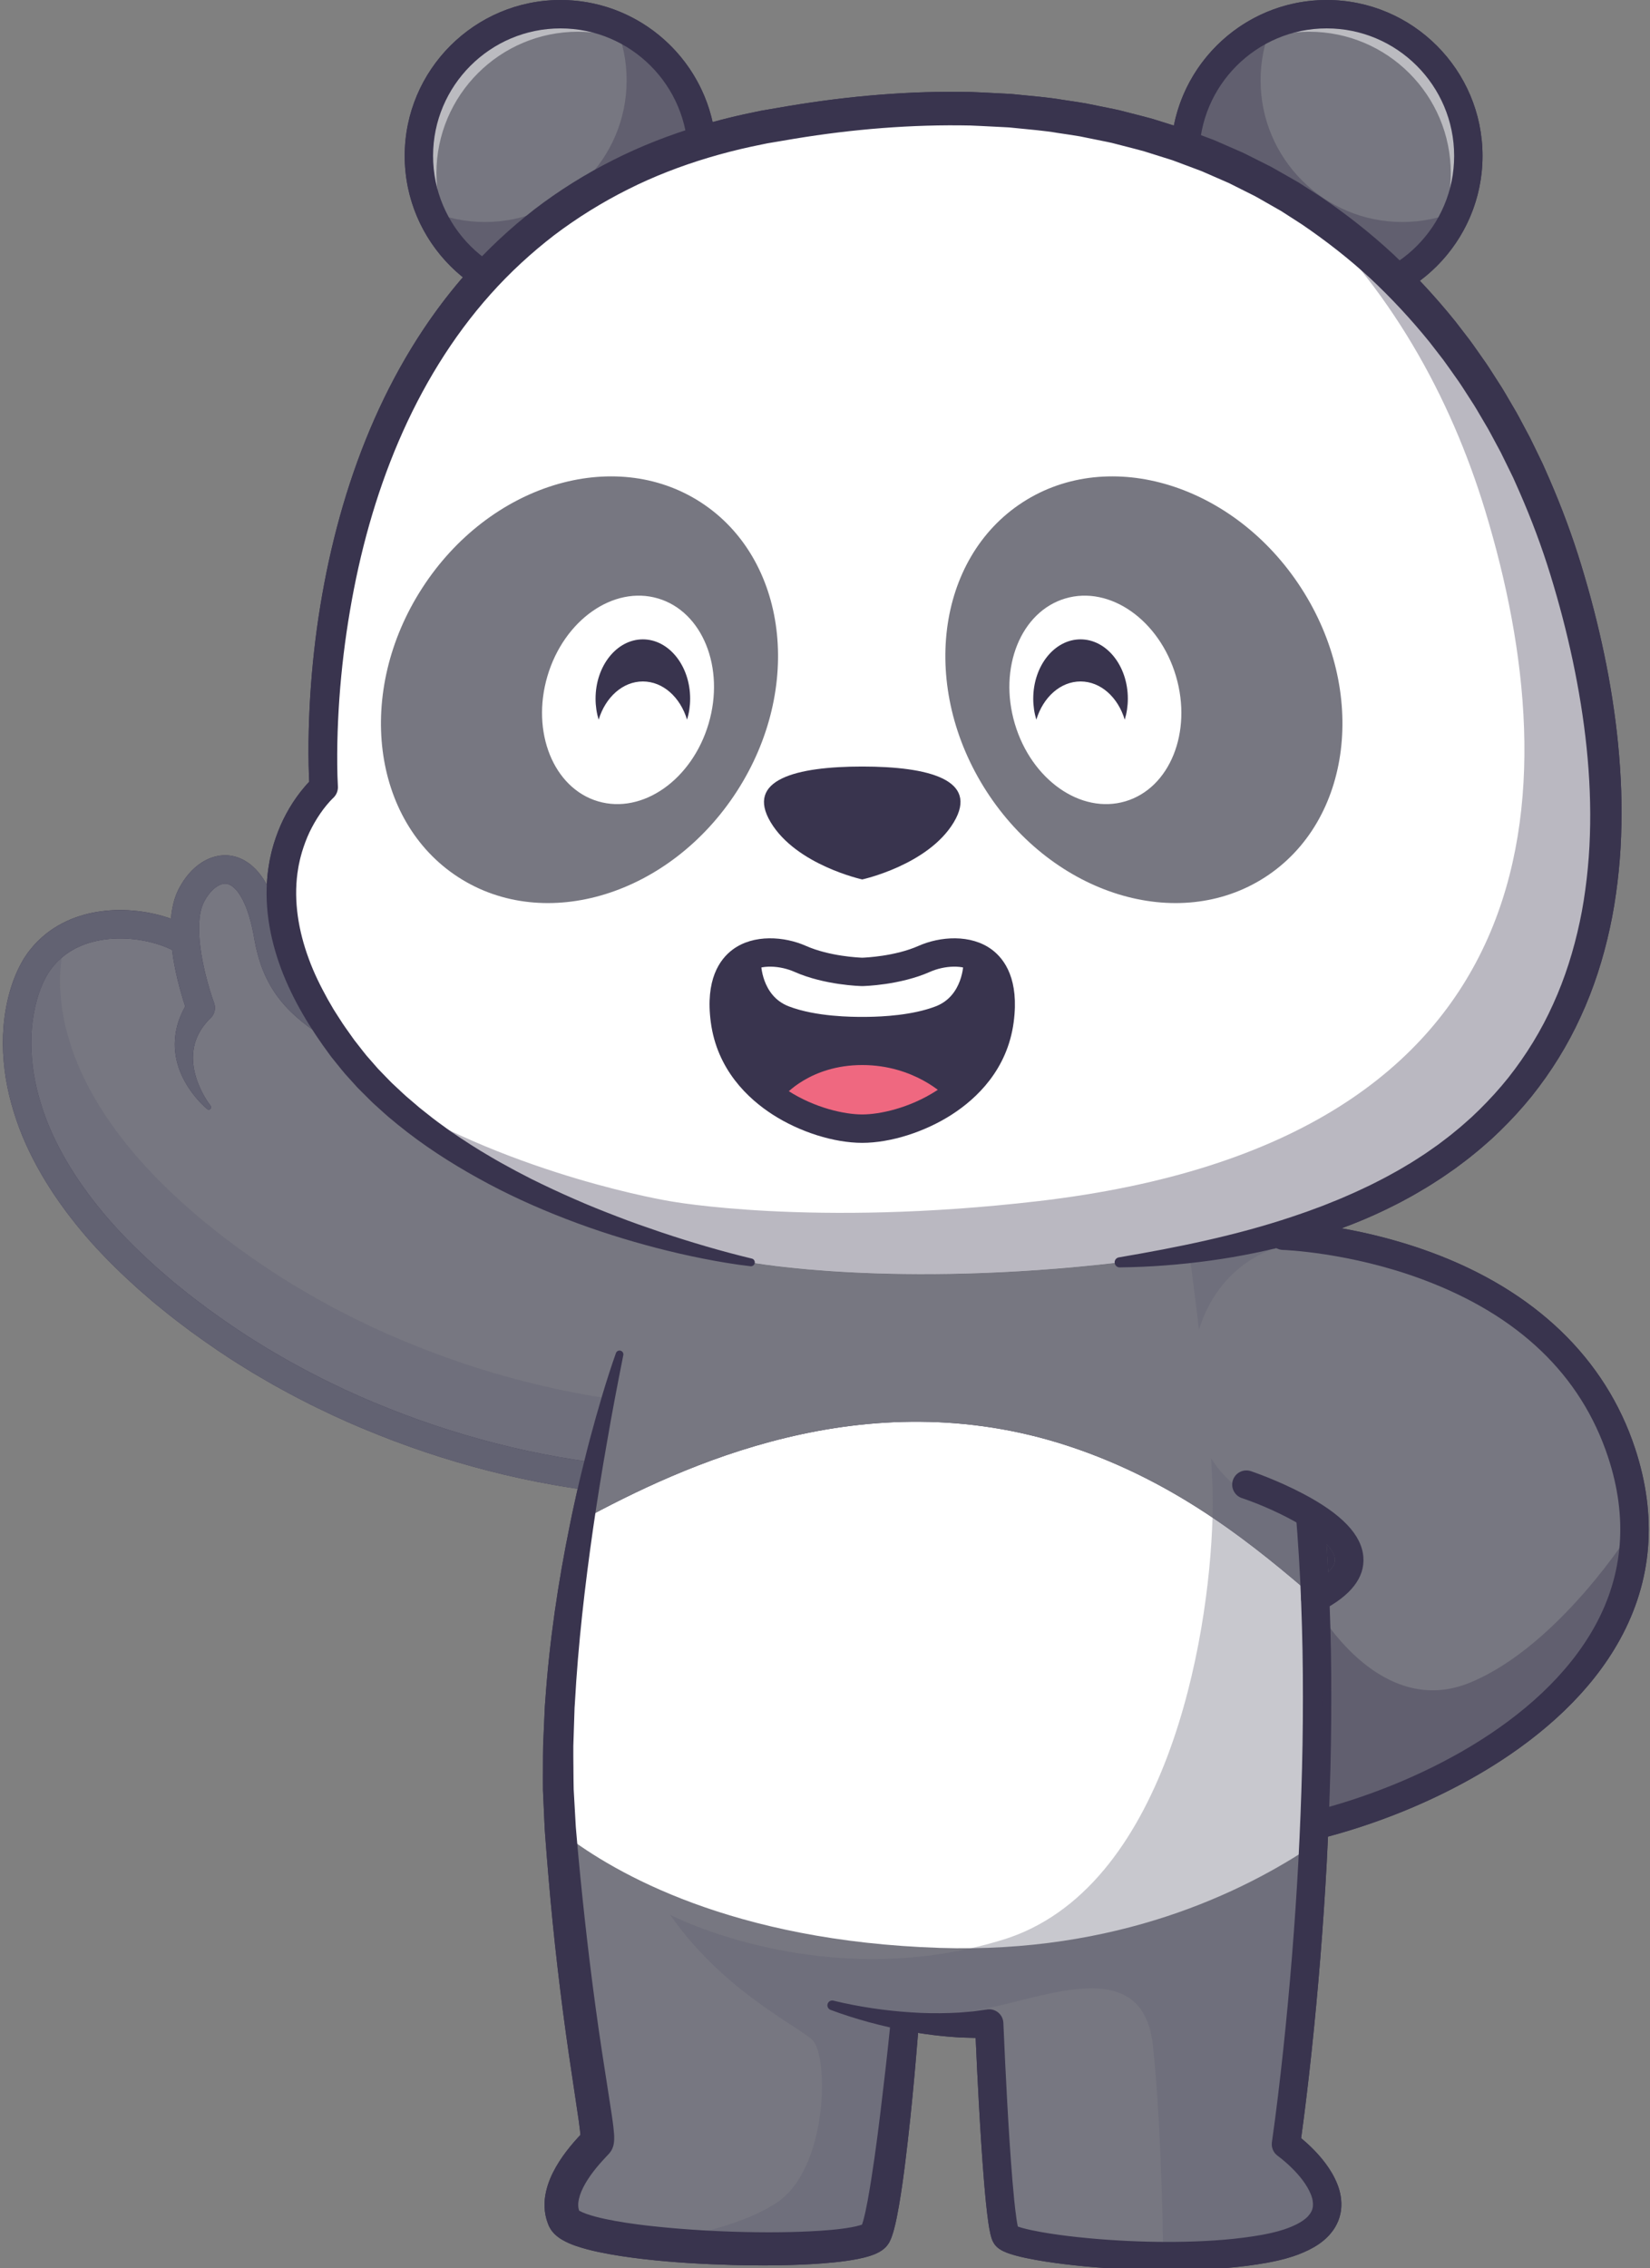 <svg width="262" height="360" viewBox="0 0 262 360" fill="none" xmlns="http://www.w3.org/2000/svg">
<rect x="0" y="0" width="262" height="360" fill="#808080" stroke="none"/>
<path d="M48.378 124.877C47.921 125.407 47.496 125.955 47.095 126.518C46.292 127.642 45.594 128.832 44.986 130.066C44.384 131.303 43.89 132.59 43.48 133.901L43.201 134.893C43.104 135.223 43.045 135.562 42.966 135.895C42.803 136.563 42.71 137.242 42.599 137.919C42.48 138.753 42.406 139.591 42.366 140.429C42.005 139.782 41.606 139.139 41.093 138.52C40.51 137.825 39.801 137.15 38.897 136.624C38 136.099 36.886 135.749 35.766 135.753C34.646 135.751 33.585 136.061 32.697 136.517C31.804 136.974 31.061 137.569 30.428 138.214C29.796 138.862 29.272 139.566 28.828 140.299C28.712 140.482 28.608 140.667 28.51 140.856C28.409 141.042 28.308 141.226 28.213 141.445C28.01 141.867 27.863 142.29 27.719 142.713C27.399 143.772 27.231 144.807 27.152 145.817C26.332 145.528 25.504 145.29 24.669 145.094C22.82 144.665 20.933 144.444 19.028 144.448C18.076 144.444 17.12 144.507 16.165 144.631C15.211 144.754 14.256 144.935 13.315 145.204C12.375 145.471 11.443 145.796 10.544 146.222C9.645 146.646 8.775 147.146 7.954 147.726C7.139 148.316 6.377 148.981 5.678 149.706C4.994 150.452 4.376 151.218 3.818 152.103C2.775 153.826 2.057 155.604 1.546 157.422C0.523 161.055 0.268 164.813 0.593 168.48C0.891 172.156 1.815 175.727 3.083 179.124C4.371 182.519 6.069 185.719 8.007 188.73C9.949 191.741 12.146 194.558 14.5 197.215C16.871 199.855 19.405 202.323 22.031 204.674L24.029 206.401C24.359 206.693 24.7 206.971 25.043 207.245L26.069 208.073C27.423 209.196 28.839 210.233 30.237 211.294C33.078 213.355 35.966 215.357 38.966 217.176L40.084 217.871L41.219 218.535C41.978 218.974 42.731 219.425 43.495 219.854C45.033 220.696 46.565 221.552 48.133 222.335C48.912 222.737 49.691 223.14 50.484 223.512C51.275 223.89 52.061 224.279 52.855 224.648L55.25 225.73C56.048 226.092 56.861 226.419 57.666 226.766C60.898 228.118 64.176 229.358 67.496 230.475C70.816 231.589 74.177 232.578 77.57 233.451C80.962 234.325 84.388 235.067 87.843 235.679C89.133 235.908 90.426 236.118 91.725 236.305C91.56 237.041 91.397 237.776 91.232 238.512C90.969 239.657 90.74 240.808 90.506 241.959C88.618 251.165 87.238 260.498 86.585 269.929L86.516 270.812L86.477 271.698L86.399 273.471L86.243 277.018C86.21 278.202 86.227 279.39 86.216 280.576C86.217 281.763 86.197 282.949 86.216 284.137L86.376 287.707L86.456 289.492L86.499 290.383L86.563 291.26C86.735 293.598 86.921 295.936 87.123 298.272C87.915 307.619 89.005 316.95 90.352 326.237L91.389 333.182L91.897 336.614C91.975 337.177 92.05 337.74 92.108 338.272C92.131 338.48 92.149 338.678 92.163 338.866L91.794 339.259C91.37 339.72 90.953 340.199 90.548 340.695C89.738 341.687 88.97 342.745 88.294 343.924C87.62 345.1 87.025 346.406 86.69 347.921C86.526 348.676 86.429 349.487 86.468 350.336C86.503 351.181 86.672 352.056 86.981 352.877L87.102 353.183C87.125 353.239 87.137 353.275 87.17 353.346C87.22 353.446 87.272 353.544 87.327 353.641C87.561 354.067 87.782 354.297 88.025 354.565C88.138 354.678 88.24 354.764 88.352 354.862C88.461 354.957 88.577 355.054 88.671 355.116C88.867 355.254 89.082 355.407 89.26 355.503C90.01 355.94 90.675 356.206 91.322 356.439C92.608 356.889 93.826 357.19 95.039 357.452C97.457 357.961 99.832 358.298 102.207 358.576C106.951 359.121 111.676 359.384 116.409 359.514C118.776 359.573 121.144 359.593 123.518 359.557C125.893 359.52 128.271 359.441 130.673 359.254C131.875 359.158 133.081 359.043 134.31 358.87C135.548 358.689 136.77 358.498 138.176 358.058C138.537 357.937 138.903 357.81 139.341 357.592L139.67 357.42C139.8 357.341 139.929 357.258 140.055 357.171C140.167 357.102 140.339 356.958 140.488 356.822C140.563 356.753 140.636 356.682 140.708 356.61C140.795 356.513 140.887 356.396 140.969 356.283C141.053 356.167 141.131 356.049 141.202 355.928C141.241 355.854 141.258 355.813 141.287 355.753L141.44 355.418C141.554 355.173 141.595 355.022 141.661 354.836C141.796 354.461 141.873 354.152 141.967 353.823C142.302 352.549 142.518 351.372 142.73 350.181C143.147 347.812 143.459 345.477 143.753 343.136C144.044 340.798 144.305 338.465 144.552 336.132C145.027 331.646 145.416 327.169 145.778 322.671C147.408 322.936 149.055 323.132 150.714 323.275L152.348 323.393C152.895 323.419 153.444 323.427 153.993 323.445L154.817 323.468L154.92 323.466C155.073 326.931 155.24 330.39 155.431 333.853C155.666 338.049 155.923 342.242 156.269 346.455C156.45 348.568 156.634 350.663 156.946 352.846C157.029 353.399 157.115 353.945 157.261 354.577C157.295 354.73 157.344 354.91 157.394 355.088L157.498 355.402C157.516 355.455 157.552 355.539 157.579 355.605L157.625 355.71C157.644 355.751 157.647 355.764 157.683 355.832C157.744 355.947 157.811 356.061 157.883 356.169C157.952 356.277 158.06 356.402 158.158 356.509C158.206 356.561 158.268 356.625 158.308 356.661L158.421 356.757C158.495 356.819 158.579 356.886 158.65 356.937C158.765 357.014 158.903 357.104 159.006 357.161C159.106 357.214 159.215 357.275 159.308 357.319C160.038 357.66 160.594 357.816 161.168 357.982C161.734 358.139 162.282 358.267 162.825 358.385C164.992 358.844 167.108 359.148 169.234 359.406C171.358 359.66 173.479 359.855 175.602 360.003C179.848 360.298 184.102 360.416 188.371 360.32C192.64 360.215 196.922 359.92 201.224 359.153C201.772 359.04 202.317 358.944 202.866 358.815C203.416 358.675 203.963 358.562 204.515 358.385C205.614 358.081 206.723 357.656 207.822 357.12C208.917 356.574 210.03 355.878 211.007 354.83C211.485 354.296 211.943 353.706 212.273 353.005C212.628 352.324 212.835 351.553 212.942 350.795C213.12 349.264 212.819 347.813 212.326 346.611C211.835 345.393 211.185 344.34 210.474 343.382C209.322 341.852 208.014 340.549 206.605 339.383C206.893 337.31 207.154 335.258 207.406 333.193C207.711 330.703 207.99 328.212 208.257 325.72C208.787 320.735 209.252 315.745 209.653 310.75C210.054 305.755 210.391 300.754 210.665 295.748C210.739 294.338 210.807 292.927 210.871 291.516C227.651 287.035 248.2 276.617 257.213 260.257C262.377 250.883 263.187 240.658 259.621 229.866C254.913 215.617 243.734 204.873 227.291 198.794C222.022 196.846 217.036 195.67 213.023 194.96C215.401 194.085 217.745 193.104 220.036 191.994C221.134 191.451 222.237 190.92 223.307 190.318C224.393 189.748 225.443 189.11 226.501 188.487C227.03 188.174 227.54 187.829 228.061 187.502C228.58 187.173 229.098 186.841 229.599 186.483L231.116 185.428L232.595 184.318C233.094 183.956 233.566 183.556 234.047 183.17C234.524 182.779 235.011 182.399 235.469 181.984L236.862 180.76L238.208 179.483C239.977 177.754 241.659 175.931 243.215 174C246.307 170.127 248.947 165.883 250.995 161.376C253.074 156.881 254.578 152.148 255.623 147.343C256.153 144.94 256.536 142.513 256.834 140.08C257.126 137.647 257.327 135.205 257.411 132.764C257.501 130.322 257.503 127.881 257.426 125.446C257.34 123.012 257.173 120.584 256.94 118.165C256.711 115.745 256.391 113.338 256.022 110.941C255.652 108.545 255.219 106.16 254.717 103.791C253.727 99.051 252.509 94.37 251.098 89.747C249.686 85.101 247.985 80.542 246.05 76.083L245.315 74.414L244.945 73.581L244.547 72.76C244.013 71.667 243.49 70.569 242.948 69.48L241.229 66.257C240.951 65.716 240.637 65.194 240.33 64.668L239.407 63.091C239.094 62.568 238.802 62.034 238.473 61.52L237.486 59.981C236.825 58.957 236.186 57.918 235.467 56.932C234.76 55.937 234.077 54.925 233.349 53.947L231.115 51.044C229.319 48.81 227.429 46.65 225.456 44.567C231.493 40.051 235.408 32.846 235.408 24.744C235.408 11.1 224.308 0 210.665 0C198.668 0 188.641 8.583 186.395 19.931L183.09 18.892C181.915 18.559 180.727 18.274 179.546 17.964L177.772 17.508C177.179 17.364 176.578 17.259 175.981 17.133L172.394 16.406C171.194 16.194 169.986 16.035 168.782 15.848C166.377 15.434 163.949 15.263 161.528 15.008L160.62 14.918C160.317 14.895 160.013 14.886 159.71 14.868L157.889 14.776C156.676 14.719 155.462 14.645 154.248 14.602C144.532 14.383 134.844 15.228 125.319 16.809L121.75 17.421L120.857 17.574L119.961 17.761L118.168 18.139C116.488 18.505 114.817 18.921 113.156 19.379C110.698 8.307 100.806 0 89.005 0C75.362 0 64.262 11.1 64.262 24.743C64.262 32.52 67.872 39.466 73.5 44.006C67.276 51.212 62.403 59.478 58.742 68.163C54.956 77.15 52.432 86.59 50.866 96.138C50.082 100.916 49.557 105.728 49.257 110.555C49.109 112.968 49.021 115.386 48.993 117.807C48.983 119.018 48.986 120.23 49.01 121.445C49.022 122.053 49.038 122.661 49.062 123.272C49.073 123.545 49.084 123.812 49.098 124.082C49.095 124.084 49.093 124.087 49.091 124.089C48.843 124.349 48.604 124.611 48.378 124.877ZM211.99 247.479C212.045 248.198 211.578 248.913 210.901 249.562C210.823 248.071 210.733 246.581 210.634 245.091C211.433 245.917 211.932 246.727 211.99 247.479ZM202.663 198.108L202.664 198.108C202.662 198.108 202.505 198.146 202.229 198.235C202.228 198.227 202.226 198.218 202.225 198.211C202.371 198.176 202.517 198.143 202.663 198.108Z" fill="#39344E"/>
<path d="M217.258 242.926L210.035 253.643L208.848 290.009C208.848 290.009 241.14 277.933 246.602 269.019C252.064 260.105 217.258 242.926 217.258 242.926Z" fill="#777781"/>
<path d="M115.253 190.035L113.099 189.618C112.379 189.484 111.684 189.292 110.975 189.13L109.917 188.877L109.387 188.751L108.866 188.606L106.782 188.022L105.74 187.73C105.395 187.629 105.055 187.514 104.712 187.407L102.659 186.753C101.975 186.535 101.288 186.322 100.618 186.074L96.572 184.636L92.578 183.087C91.239 182.587 89.94 182.007 88.621 181.465C87.314 180.912 85.978 180.37 84.695 179.808L76.921 176.477C71.73 174.26 66.516 172.09 61.319 169.731C58.722 168.543 56.128 167.304 53.568 165.883C52.291 165.163 51.024 164.395 49.782 163.545C48.546 162.682 47.337 161.726 46.213 160.629C45.09 159.534 44.06 158.286 43.217 156.914C42.371 155.545 41.719 154.065 41.242 152.572C41.131 152.198 41.015 151.823 40.912 151.449L40.641 150.324C40.561 149.949 40.495 149.575 40.421 149.201L40.231 148.186C39.982 146.889 39.663 145.621 39.237 144.446C39.032 143.851 38.778 143.303 38.517 142.776C38.24 142.27 37.948 141.786 37.624 141.399C37.302 141.014 36.962 140.714 36.644 140.531C36.323 140.348 36.043 140.264 35.748 140.264C35.453 140.268 35.119 140.347 34.752 140.534C34.388 140.719 34.006 141.008 33.653 141.371C33.298 141.733 32.971 142.167 32.685 142.64C32.61 142.756 32.542 142.878 32.477 143.003C32.41 143.127 32.34 143.252 32.299 143.359C32.192 143.572 32.111 143.819 32.024 144.062C31.713 145.081 31.59 146.298 31.604 147.554C31.617 148.815 31.755 150.119 31.966 151.427C32.18 152.736 32.469 154.05 32.81 155.355C32.982 156.008 33.168 156.658 33.365 157.304C33.464 157.626 33.566 157.948 33.671 158.266C33.774 158.578 33.89 158.915 33.989 159.185C34.264 159.936 34.119 160.738 33.673 161.334L33.616 161.408L33.615 161.409C32.719 162.262 31.964 163.225 31.436 164.312C31.175 164.857 30.981 165.433 30.838 166.033C30.701 166.635 30.643 167.263 30.641 167.906C30.635 169.192 30.927 170.529 31.412 171.822C31.9 173.109 32.588 174.387 33.429 175.502L33.446 175.524C33.571 175.69 33.538 175.927 33.371 176.053C33.227 176.162 33.029 176.152 32.897 176.038C31.735 175.038 30.755 173.893 29.906 172.595C29.069 171.299 28.383 169.842 28.03 168.232C27.855 167.43 27.748 166.595 27.752 165.746C27.76 164.899 27.851 164.04 28.044 163.2C28.328 161.981 28.808 160.815 29.41 159.732C29.404 159.715 29.398 159.698 29.392 159.681C29.276 159.329 29.165 158.977 29.056 158.625C28.841 157.921 28.639 157.213 28.451 156.5C28.078 155.075 27.76 153.628 27.517 152.151C27.444 151.695 27.381 151.235 27.324 150.774C26.205 150.216 24.939 149.785 23.65 149.488C22.141 149.137 20.58 148.955 19.037 148.959C15.955 148.96 12.916 149.722 10.574 151.399C9.994 151.822 9.453 152.294 8.954 152.808C8.474 153.334 8.008 153.915 7.646 154.49C6.904 155.718 6.299 157.158 5.883 158.659C5.034 161.668 4.798 164.903 5.085 168.098C5.343 171.302 6.159 174.472 7.298 177.528C8.456 180.584 10.006 183.51 11.797 186.293C13.593 189.077 15.646 191.714 17.864 194.219C20.103 196.71 22.514 199.059 25.023 201.308L26.938 202.962C27.253 203.242 27.581 203.509 27.911 203.772L28.898 204.568C30.198 205.647 31.565 206.647 32.912 207.67C35.652 209.657 38.436 211.589 41.333 213.345L42.411 214.016L43.508 214.656C44.241 215.081 44.967 215.516 45.706 215.931C47.193 216.743 48.671 217.571 50.188 218.328C50.941 218.716 51.694 219.107 52.461 219.467C53.225 219.832 53.985 220.208 54.754 220.565L57.071 221.612C57.843 221.962 58.63 222.279 59.409 222.614C62.538 223.923 65.713 225.124 68.929 226.206C72.146 227.286 75.404 228.245 78.689 229.09C81.975 229.936 85.293 230.654 88.628 231.245C90.295 231.54 91.967 231.805 93.639 232.023C94.475 232.134 95.311 232.232 96.146 232.321C96.517 232.357 96.89 232.396 97.26 232.427L121.835 190.707C120.336 190.678 118.871 190.565 117.44 190.368C116.712 190.255 115.972 190.171 115.253 190.035Z" fill="#777781"/>
<path opacity="0.35" d="M121.837 190.714L97.259 232.433C96.889 232.403 96.517 232.364 96.147 232.328C95.312 232.237 94.477 232.141 93.638 232.03C91.968 231.811 90.294 231.546 88.627 231.252C85.295 230.66 81.975 229.942 78.691 229.095C75.404 228.251 72.147 227.292 68.929 226.213C65.714 225.129 62.538 223.93 59.41 222.62C58.632 222.286 57.845 221.968 57.073 221.619L54.753 220.571C53.987 220.213 53.227 219.838 52.461 219.474C51.694 219.113 50.94 218.723 50.189 218.335C48.672 217.578 47.194 216.749 45.707 215.938C44.967 215.523 44.24 215.087 43.507 214.664L42.411 214.021L41.335 213.35C38.435 211.596 35.653 209.664 32.913 207.678C31.564 206.653 30.197 205.653 28.899 204.574L27.91 203.778C27.58 203.514 27.253 203.249 26.937 202.97L25.023 201.314C22.514 199.064 20.101 196.717 17.863 194.226C15.645 191.72 13.593 189.082 11.797 186.3C10.006 183.515 8.456 180.588 7.299 177.536C6.16 174.477 5.343 171.307 5.084 168.104C4.799 164.91 5.033 161.674 5.884 158.664C6.298 157.164 6.905 155.725 7.648 154.496C8.008 153.922 8.474 153.339 8.955 152.814C9.222 152.54 9.498 152.276 9.79 152.03C9.504 154.079 9.468 156.182 9.655 158.273C9.913 161.476 10.73 164.646 11.866 167.702C13.026 170.758 14.576 173.684 16.367 176.469C18.164 179.251 20.216 181.889 22.433 184.392C24.672 186.883 27.084 189.233 29.593 191.483L31.507 193.135C31.823 193.415 32.15 193.682 32.481 193.947L33.469 194.743C34.767 195.821 36.134 196.822 37.483 197.843C40.22 199.829 43.006 201.761 45.902 203.519L46.981 204.189L48.077 204.829C48.811 205.256 49.538 205.689 50.277 206.106C51.764 206.917 53.242 207.744 54.757 208.501C55.511 208.892 56.265 209.279 57.031 209.64C57.797 210.006 58.555 210.382 59.324 210.739L61.643 211.785C62.412 212.136 63.2 212.452 63.981 212.788C67.109 214.098 70.284 215.297 73.499 216.379C76.717 217.46 79.974 218.419 83.261 219.263C86.545 220.11 89.862 220.828 93.197 221.421C94.865 221.715 96.538 221.979 98.209 222.199C99.047 222.307 99.882 222.406 100.718 222.496C101.087 222.532 101.46 222.568 101.829 222.601L120.638 190.671C121.034 190.693 121.434 190.705 121.837 190.714Z" fill="#626272"/>
<path d="M125.029 185.902C125.051 185.888 125.074 185.876 125.097 185.865L125.132 185.849C125.137 185.847 125.128 185.85 125.126 185.85L125.085 185.863L125.045 185.88C125.03 185.886 124.994 185.892 124.97 185.899C124.855 185.924 124.771 185.962 124.633 185.984C124.365 186.029 124.112 186.09 123.804 186.11C123.23 186.189 122.586 186.188 121.96 186.205C120.675 186.181 119.356 186.085 118.026 185.901C117.36 185.797 116.695 185.724 116.027 185.598L114.023 185.21C113.355 185.086 112.688 184.9 112.02 184.749L111.019 184.51L110.519 184.391L110.02 184.252L108.026 183.693L107.029 183.414C106.697 183.317 106.368 183.205 106.037 183.102L104.055 182.47C103.394 182.26 102.732 182.055 102.078 181.813L98.143 180.414L94.239 178.9C92.932 178.413 91.652 177.841 90.36 177.309C89.067 176.762 87.786 176.244 86.483 175.673L78.685 172.332C73.49 170.114 68.276 167.942 63.189 165.632C60.651 164.473 58.147 163.273 55.768 161.952C54.586 161.285 53.438 160.587 52.349 159.843C51.272 159.09 50.261 158.286 49.365 157.41C48.468 156.534 47.691 155.587 47.054 154.553C46.417 153.52 45.918 152.399 45.536 151.204L45.269 150.296L45.044 149.362L44.657 147.341C44.373 145.867 44.008 144.387 43.472 142.906C43.214 142.166 42.882 141.426 42.513 140.691C42.115 139.959 41.676 139.228 41.096 138.527C40.514 137.832 39.805 137.157 38.9 136.631C38.004 136.106 36.889 135.756 35.769 135.76C34.649 135.758 33.588 136.068 32.701 136.524C31.807 136.981 31.064 137.576 30.432 138.221C29.799 138.869 29.276 139.573 28.831 140.306C28.715 140.489 28.611 140.674 28.513 140.863C28.412 141.049 28.311 141.233 28.217 141.452C28.013 141.874 27.866 142.296 27.723 142.72C27.402 143.779 27.234 144.814 27.156 145.824C26.336 145.535 25.508 145.297 24.672 145.101C22.823 144.672 20.936 144.451 19.032 144.454C18.08 144.451 17.123 144.514 16.168 144.638C15.214 144.761 14.259 144.942 13.318 145.211C12.379 145.478 11.446 145.803 10.547 146.229C9.649 146.653 8.778 147.153 7.957 147.733C7.142 148.323 6.38 148.988 5.681 149.713C4.997 150.459 4.379 151.225 3.821 152.11C2.778 153.833 2.06 155.611 1.549 157.429C0.526 161.062 0.271 164.82 0.596 168.487C0.894 172.163 1.818 175.734 3.086 179.131C4.373 182.526 6.072 185.726 8.009 188.737C9.952 191.748 12.149 194.565 14.502 197.222C16.874 199.861 19.408 202.33 22.033 204.681L24.032 206.408C24.361 206.7 24.702 206.978 25.046 207.252L26.072 208.08C27.425 209.203 28.841 210.24 30.24 211.301C33.081 213.362 35.968 215.364 38.969 217.183L40.086 217.878L41.222 218.542C41.981 218.981 42.733 219.432 43.498 219.861C45.036 220.703 46.567 221.558 48.136 222.342C48.915 222.744 49.693 223.147 50.487 223.519C51.277 223.897 52.063 224.286 52.858 224.655L55.253 225.737C56.051 226.099 56.863 226.426 57.668 226.773C60.9 228.125 64.179 229.364 67.498 230.482C70.819 231.596 74.18 232.585 77.572 233.458C80.964 234.332 84.39 235.073 87.845 235.686C89.573 235.992 91.307 236.267 93.053 236.494C93.926 236.61 94.802 236.713 95.682 236.807C96.124 236.849 96.563 236.896 97.01 236.932L97.681 236.987L98.384 237.033C99.181 237.084 99.98 236.695 100.413 235.96L100.433 235.926L128.063 189.018L125.029 185.902ZM97.261 232.429C96.891 232.397 96.518 232.358 96.147 232.323C95.312 232.234 94.477 232.135 93.64 232.025C91.968 231.807 90.296 231.542 88.629 231.246C85.294 230.655 81.976 229.938 78.691 229.091C75.405 228.246 72.147 227.287 68.93 226.208C65.714 225.125 62.538 223.925 59.41 222.615C58.631 222.28 57.844 221.964 57.072 221.613L54.755 220.566C53.986 220.209 53.226 219.833 52.462 219.468C51.694 219.108 50.942 218.718 50.189 218.329C48.672 217.572 47.194 216.745 45.707 215.932C44.969 215.517 44.242 215.082 43.509 214.658L42.412 214.017L41.334 213.346C38.436 211.59 35.653 209.658 32.913 207.672C31.566 206.648 30.199 205.649 28.899 204.569L27.912 203.773C27.581 203.51 27.254 203.243 26.939 202.963L25.024 201.309C22.515 199.06 20.104 196.711 17.865 194.22C15.647 191.715 13.594 189.079 11.798 186.295C10.007 183.511 8.457 180.585 7.299 177.529C6.16 174.473 5.344 171.303 5.086 168.099C4.799 164.904 5.035 161.669 5.884 158.66C6.3 157.159 6.905 155.719 7.647 154.491C8.009 153.916 8.475 153.335 8.955 152.81C9.454 152.295 9.995 151.824 10.575 151.4C12.916 149.723 15.956 148.961 19.038 148.96C20.581 148.956 22.142 149.139 23.651 149.489C24.94 149.787 26.206 150.217 27.325 150.775C27.382 151.237 27.445 151.696 27.518 152.152C27.761 153.63 28.079 155.076 28.453 156.502C28.64 157.214 28.842 157.922 29.057 158.626C29.166 158.979 29.277 159.33 29.393 159.682C29.399 159.699 29.405 159.716 29.411 159.733C28.809 160.816 28.329 161.982 28.045 163.201C27.852 164.042 27.761 164.9 27.753 165.747C27.749 166.596 27.856 167.431 28.031 168.234C28.384 169.843 29.07 171.3 29.907 172.596C30.756 173.894 31.736 175.039 32.898 176.039C33.03 176.153 33.228 176.164 33.372 176.054C33.539 175.929 33.572 175.692 33.447 175.525L33.43 175.503C32.589 174.389 31.9 173.11 31.413 171.823C30.928 170.53 30.636 169.194 30.642 167.907C30.644 167.265 30.702 166.636 30.839 166.035C30.982 165.434 31.176 164.858 31.436 164.313C31.965 163.226 32.72 162.263 33.616 161.41L33.617 161.41L33.674 161.335C34.12 160.739 34.265 159.937 33.99 159.186C33.891 158.916 33.775 158.579 33.672 158.267C33.567 157.949 33.465 157.627 33.366 157.305C33.169 156.66 32.983 156.009 32.811 155.357C32.47 154.051 32.181 152.737 31.967 151.428C31.756 150.121 31.618 148.816 31.605 147.556C31.591 146.299 31.714 145.082 32.025 144.064C32.112 143.82 32.193 143.573 32.3 143.36C32.341 143.253 32.411 143.128 32.478 143.004C32.543 142.879 32.611 142.757 32.686 142.642C32.972 142.168 33.299 141.735 33.654 141.372C34.007 141.009 34.389 140.72 34.753 140.535C35.12 140.349 35.455 140.269 35.749 140.266C36.044 140.266 36.324 140.35 36.645 140.532C36.962 140.715 37.303 141.016 37.625 141.4C37.949 141.788 38.241 142.271 38.519 142.777C38.779 143.305 39.032 143.853 39.238 144.447C39.664 145.622 39.983 146.89 40.232 148.187L40.422 149.202C40.495 149.576 40.562 149.95 40.642 150.325L40.913 151.45C41.016 151.825 41.132 152.199 41.243 152.573C41.72 154.066 42.372 155.546 43.218 156.916C44.061 158.287 45.091 159.536 46.214 160.63C47.337 161.727 48.547 162.683 49.783 163.546C51.025 164.396 52.292 165.164 53.569 165.885C56.129 167.305 58.723 168.544 61.32 169.732C66.517 172.091 71.73 174.261 76.922 176.478L84.695 179.809C85.979 180.371 87.315 180.913 88.622 181.466C89.941 182.008 91.24 182.588 92.579 183.089L96.573 184.637L100.619 186.076C101.289 186.323 101.976 186.536 102.66 186.754L104.713 187.408C105.056 187.516 105.396 187.631 105.741 187.731L106.783 188.023L108.867 188.607L109.388 188.752L109.918 188.879L110.976 189.131C111.685 189.292 112.381 189.485 113.1 189.619L115.254 190.036C115.973 190.172 116.713 190.257 117.442 190.368C118.873 190.565 120.338 190.678 121.836 190.707L97.261 232.429Z" fill="#626272"/>
<path d="M194.126 357.43C191.019 357.806 187.831 358.01 184.71 358.076C172.463 358.341 161.205 356.535 159.783 354.942C157.999 352.942 157.392 322.24 157.392 322.24L149.15 321.709L144.115 321.384C144.115 321.384 142.078 345.481 140.152 351.478C138.223 357.475 135.011 357.905 116.911 357.154C110.637 356.893 105.758 356.532 101.963 356.045C94.806 355.132 91.498 353.783 89.96 351.872C87.604 348.942 93.887 340.554 94.957 339.592C95.837 338.799 91.654 319.638 89.659 291.2C89.23 285.031 88.899 278.427 88.746 271.478C88.496 260.154 90.056 248.432 92.393 237.499C92.55 236.772 92.706 236.051 92.868 235.332C92.676 237.253 92.514 239.232 92.393 241.279C108.234 232.737 137.258 218.894 169.587 229.498C178.475 232.412 186.025 236.501 192.53 240.876C198.867 245.134 204.215 249.664 208.848 253.64C209.563 266.223 209.332 279.987 208.71 292.732C207.472 318.067 204.693 339.376 204.693 339.376C204.693 339.376 208.977 342.519 209.834 347.158C210.69 351.8 209.404 355.582 194.126 357.43Z" fill="white"/>
<path d="M208.848 253.646C204.214 249.671 198.866 245.14 192.53 240.883C186.025 236.508 178.474 232.419 169.586 229.504C137.257 218.901 108.233 232.743 92.393 241.285C92.513 239.239 92.675 237.259 92.867 235.339C98.561 210.037 108.137 189.477 108.44 188.822C108.446 188.81 108.449 188.807 108.449 188.807L200.979 191.809C200.979 191.809 201.285 193.127 201.814 195.943C203.094 202.811 205.678 218.583 208.262 245.783C208.505 248.337 208.697 250.963 208.848 253.646Z" fill="#777781"/>
<path d="M194.126 357.434C178.848 359.282 161.569 356.944 159.784 354.946C157.999 352.946 157.392 322.244 157.392 322.244L144.115 321.388C144.115 321.388 142.078 345.485 140.152 351.482C138.223 357.479 135.011 357.909 116.911 357.157C98.811 356.409 92.316 354.802 89.96 351.875C87.604 348.946 93.887 340.557 94.957 339.596C95.837 338.803 91.654 319.642 89.659 291.203C97.643 297.312 116.28 308.11 149.223 309.18C177.288 310.09 197.314 300.446 208.71 292.736C207.472 318.071 204.693 339.379 204.693 339.379C204.693 339.379 208.978 342.522 209.834 347.161C210.691 351.804 209.405 355.586 194.126 357.434Z" fill="#777781"/>
<path opacity="0.35" d="M194.125 357.435C191.019 357.811 187.831 358.015 184.709 358.081C184.586 349.716 184.207 335.3 183.06 324.655C181.347 308.751 163.199 318.448 153.068 319.382C151.1 319.562 149.865 320.43 149.15 321.714L144.114 321.389C144.114 321.389 142.077 345.486 140.151 351.483C138.222 357.48 135.01 357.91 116.911 357.159C110.637 356.897 105.758 356.537 101.963 356.05C106.593 355.467 117.151 353.736 123.374 349.59C131.513 344.164 131.654 326.173 128.941 323.745C126.228 321.317 114.663 315.822 106.416 303.933C106.416 303.933 130.798 316.606 159.213 307.896C185.082 299.966 191.987 260.498 192.531 240.881C192.585 238.949 192.576 237.21 192.519 235.713C191.878 219.008 187.915 192.222 187.915 192.222L201.815 195.942C203.095 202.81 205.678 218.581 208.263 245.782C208.506 248.336 208.698 250.962 208.849 253.645C209.564 266.228 209.332 279.992 208.71 292.738C207.472 318.072 204.693 339.381 204.693 339.381C204.693 339.381 208.978 342.524 209.834 347.163C210.69 351.804 209.404 355.587 194.125 357.435Z" fill="#626272"/>
<path d="M212.325 346.613C211.834 345.395 211.184 344.342 210.472 343.384C209.321 341.854 208.013 340.551 206.604 339.385C206.892 337.313 207.153 335.261 207.405 333.195C207.709 330.705 207.989 328.214 208.256 325.722C208.786 320.738 209.251 315.748 209.652 310.752C210.053 305.757 210.39 300.756 210.663 295.751C210.928 290.745 211.125 285.735 211.254 280.721C211.385 275.708 211.413 270.69 211.38 265.671C211.344 260.652 211.188 255.631 210.96 250.611C210.714 245.592 210.343 240.575 209.869 235.564C209.359 230.555 208.718 225.554 207.916 220.57C207.718 219.341 206.562 218.505 205.333 218.703C204.104 218.901 203.269 220.057 203.466 221.285L203.469 221.304C204.253 226.179 204.882 231.083 205.384 236.007C205.85 240.936 206.215 245.878 206.458 250.831C206.683 255.785 206.838 260.745 206.873 265.71C206.906 270.675 206.878 275.643 206.748 280.61C206.62 285.577 206.425 290.544 206.163 295.509C205.892 300.473 205.558 305.434 205.159 310.391C204.762 315.348 204.3 320.3 203.774 325.244C203.51 327.715 203.233 330.185 202.931 332.651C202.631 335.111 202.315 337.591 201.964 340.015L201.963 340.023C201.851 340.812 202.159 341.636 202.841 342.15C204.365 343.297 205.778 344.633 206.86 346.079C207.397 346.799 207.844 347.551 208.137 348.277C208.442 349.008 208.526 349.683 208.47 350.236C208.397 350.785 208.159 351.26 207.71 351.76C207.26 352.253 206.58 352.713 205.803 353.093C205.02 353.47 204.169 353.811 203.248 354.062C202.803 354.209 202.322 354.305 201.857 354.425C201.387 354.537 200.9 354.621 200.422 354.721C196.472 355.427 192.369 355.718 188.266 355.817C184.158 355.909 180.028 355.796 175.916 355.51C173.86 355.366 171.808 355.177 169.772 354.933C167.74 354.688 165.706 354.392 163.773 353.981C163.293 353.878 162.82 353.766 162.377 353.643C162.111 353.57 161.838 353.485 161.617 353.405C161.538 353.043 161.467 352.616 161.404 352.19C161.122 350.225 160.936 348.145 160.76 346.084C160.42 341.946 160.164 337.776 159.931 333.606C159.701 329.436 159.498 325.254 159.324 321.086C159.323 321.064 159.321 321.032 159.319 321.009C159.225 319.767 158.141 318.837 156.899 318.932L156.838 318.936L155.349 319.144L154.602 319.247L153.847 319.314C153.344 319.357 152.84 319.41 152.334 319.446L150.808 319.515C148.77 319.579 146.712 319.56 144.652 319.413C142.592 319.278 140.527 319.059 138.471 318.751C136.421 318.44 134.352 318.051 132.36 317.557L132.334 317.551C131.961 317.458 131.57 317.657 131.431 318.025C131.281 318.422 131.482 318.865 131.878 319.014C133.906 319.779 135.93 320.41 137.999 320.979C139.1 321.279 140.209 321.553 141.326 321.804C140.857 326.396 140.321 331.004 139.766 335.589C139.197 340.192 138.584 344.817 137.775 349.287C137.567 350.392 137.342 351.51 137.07 352.49C137.007 352.7 136.945 352.928 136.883 353.098C136.803 353.127 136.71 353.159 136.616 353.188C135.79 353.441 134.697 353.624 133.625 353.762C132.541 353.902 131.42 353.997 130.294 354.073C125.777 354.37 121.155 354.371 116.559 354.233C111.959 354.088 107.355 353.777 102.822 353.262C100.56 352.999 98.308 352.674 96.157 352.22C95.088 351.991 94.037 351.722 93.12 351.4C92.668 351.241 92.25 351.054 91.993 350.903C91.977 350.895 91.966 350.888 91.954 350.882C91.788 350.373 91.758 349.782 91.921 349.057C92.088 348.29 92.448 347.434 92.938 346.589C93.422 345.742 94.025 344.901 94.692 344.086C95.025 343.678 95.376 343.277 95.74 342.877L96.304 342.27L96.629 341.924L96.734 341.808C96.792 341.746 96.982 341.502 97.073 341.339C97.202 341.117 97.221 341.05 97.272 340.932C97.313 340.829 97.361 340.69 97.382 340.612L97.433 340.402C97.468 340.242 97.477 340.16 97.49 340.062C97.534 339.686 97.53 339.461 97.528 339.247C97.526 339.14 97.523 339.038 97.518 338.946L97.502 338.671C97.477 338.317 97.444 337.993 97.407 337.68C97.335 337.052 97.252 336.458 97.166 335.866C96.994 334.685 96.811 333.528 96.63 332.373L95.558 325.471C94.17 316.283 93.061 307.062 92.144 297.811C91.917 295.499 91.705 293.184 91.507 290.868L91.434 290L91.383 289.143L91.287 287.431L91.093 284.006C91.061 282.861 91.068 281.711 91.053 280.564C91.05 279.416 91.02 278.269 91.038 277.12L91.15 273.668L91.206 271.942L91.234 271.079L91.291 270.216C91.799 261.004 92.861 251.794 94.178 242.604C94.844 238.009 95.585 233.419 96.397 228.838C97.178 224.251 98.064 219.67 98.971 215.105L98.973 215.093C99.031 214.801 98.867 214.502 98.578 214.4C98.26 214.288 97.912 214.454 97.8 214.772C96.234 219.211 94.936 223.713 93.716 228.246C93.408 229.379 93.126 230.517 92.845 231.657C92.567 232.797 92.272 233.933 92.006 235.076C91.737 236.219 91.49 237.367 91.234 238.512C90.971 239.657 90.741 240.809 90.507 241.96C88.62 251.165 87.24 260.498 86.587 269.929L86.517 270.812L86.478 271.699L86.4 273.472L86.244 277.018C86.211 278.202 86.228 279.39 86.217 280.576C86.218 281.763 86.198 282.949 86.217 284.137L86.377 287.707L86.457 289.492L86.5 290.384L86.564 291.261C86.736 293.599 86.922 295.936 87.124 298.273C87.916 307.619 89.006 316.951 90.353 326.238L91.39 333.182L91.898 336.615C91.976 337.178 92.051 337.74 92.109 338.272C92.132 338.481 92.15 338.679 92.164 338.866L91.795 339.26C91.371 339.721 90.954 340.2 90.549 340.695C89.739 341.687 88.971 342.745 88.295 343.925C87.621 345.101 87.026 346.406 86.691 347.921C86.527 348.677 86.43 349.487 86.469 350.336C86.504 351.181 86.673 352.056 86.983 352.878L87.103 353.184C87.126 353.239 87.138 353.275 87.171 353.347C87.221 353.446 87.273 353.545 87.328 353.642C87.563 354.068 87.783 354.298 88.026 354.566C88.139 354.678 88.242 354.765 88.353 354.862C88.463 354.957 88.578 355.054 88.672 355.116C88.868 355.255 89.083 355.408 89.261 355.503C90.012 355.941 90.676 356.207 91.323 356.44C92.609 356.89 93.828 357.19 95.04 357.452C97.458 357.962 99.833 358.298 102.208 358.576C106.952 359.121 111.677 359.385 116.41 359.515C118.777 359.574 121.145 359.593 123.519 359.558C125.894 359.521 128.272 359.441 130.674 359.254C131.876 359.158 133.082 359.043 134.311 358.87C135.549 358.689 136.771 358.498 138.177 358.059C138.538 357.938 138.904 357.81 139.342 357.592L139.671 357.421C139.801 357.341 139.93 357.258 140.056 357.172C140.169 357.102 140.341 356.959 140.489 356.822C140.564 356.753 140.637 356.683 140.709 356.611C140.796 356.513 140.888 356.396 140.97 356.283C141.054 356.168 141.132 356.049 141.203 355.928C141.242 355.855 141.26 355.813 141.289 355.753L141.441 355.419C141.555 355.174 141.596 355.022 141.662 354.836C141.798 354.462 141.874 354.153 141.968 353.824C142.303 352.549 142.519 351.372 142.731 350.182C143.148 347.812 143.46 345.477 143.754 343.136C144.045 340.799 144.306 338.465 144.553 336.132C145.028 331.646 145.417 327.17 145.779 322.672C147.409 322.936 149.056 323.133 150.716 323.276L152.349 323.393C152.896 323.42 153.445 323.428 153.994 323.445L154.818 323.468L154.921 323.466C155.074 326.931 155.241 330.39 155.433 333.854C155.667 338.049 155.924 342.243 156.27 346.456C156.451 348.569 156.635 350.664 156.947 352.846C157.03 353.399 157.116 353.946 157.262 354.578C157.296 354.731 157.345 354.911 157.396 355.089L157.499 355.402C157.517 355.456 157.553 355.539 157.581 355.605L157.626 355.71C157.646 355.752 157.648 355.764 157.684 355.833C157.745 355.948 157.812 356.061 157.884 356.17C157.953 356.277 158.061 356.403 158.159 356.51C158.207 356.561 158.269 356.625 158.309 356.661L158.422 356.758C158.496 356.82 158.58 356.886 158.651 356.937C158.767 357.014 158.904 357.104 159.007 357.161C159.107 357.215 159.216 357.275 159.309 357.319C160.04 357.661 160.595 357.817 161.17 357.983C161.735 358.14 162.283 358.268 162.826 358.385C164.993 358.844 167.11 359.148 169.236 359.406C171.359 359.66 173.48 359.856 175.603 360.004C179.849 360.298 184.103 360.416 188.372 360.321C192.641 360.215 196.923 359.92 201.225 359.153C201.773 359.041 202.319 358.945 202.867 358.816C203.417 358.676 203.964 358.562 204.516 358.386C205.615 358.081 206.724 357.656 207.824 357.12C208.918 356.574 210.031 355.878 211.008 354.83C211.486 354.296 211.944 353.707 212.274 353.006C212.629 352.325 212.837 351.553 212.943 350.795C213.118 349.266 212.818 347.815 212.325 346.613ZM161.728 353.849C161.73 353.857 161.732 353.863 161.731 353.857C161.73 353.855 161.729 353.852 161.728 353.849Z" fill="#39344E"/>
<path d="M89.003 47.229C101.424 47.229 111.493 37.16 111.493 24.739C111.493 12.319 101.424 2.25 89.003 2.25C76.583 2.25 66.514 12.319 66.514 24.739C66.514 37.16 76.583 47.229 89.003 47.229Z" fill="#777781"/>
<path opacity="0.5" d="M106.238 10.29C102.328 7.012 97.287 5.035 91.788 5.035C79.367 5.035 69.296 15.103 69.296 27.524C69.296 33.029 71.276 38.073 74.563 41.982C69.642 37.857 66.514 31.665 66.514 24.742C66.514 12.321 76.582 2.25 89.003 2.25C95.923 2.249 102.112 5.374 106.238 10.29Z" fill="white"/>
<path opacity="0.35" d="M111.495 24.742C111.495 37.163 101.427 47.232 89.006 47.232C79.683 47.232 71.684 41.559 68.277 33.477C70.963 34.613 73.914 35.237 77.012 35.237C89.433 35.237 99.501 25.166 99.501 12.748C99.501 9.65 98.873 6.697 97.74 4.011C105.823 7.421 111.495 15.419 111.495 24.742Z" fill="#39344E"/>
<path d="M89.003 49.487C75.359 49.487 64.26 38.387 64.26 24.744C64.26 11.1 75.359 0 89.003 0C102.646 0 113.746 11.1 113.746 24.744C113.746 38.388 102.646 49.487 89.003 49.487ZM89.003 4.508C77.844 4.508 68.766 13.586 68.766 24.744C68.766 35.902 77.844 44.98 89.003 44.98C100.161 44.98 109.239 35.902 109.239 24.744C109.239 13.586 100.161 4.508 89.003 4.508Z" fill="#39344E"/>
<path d="M210.664 47.229C223.084 47.229 233.153 37.16 233.153 24.739C233.153 12.319 223.084 2.25 210.664 2.25C198.243 2.25 188.174 12.319 188.174 24.739C188.174 37.16 198.243 47.229 210.664 47.229Z" fill="#777781"/>
<path opacity="0.5" d="M193.43 10.29C197.339 7.012 202.38 5.035 207.879 5.035C220.3 5.035 230.371 15.103 230.371 27.524C230.371 33.029 228.391 38.073 225.104 41.982C230.026 37.857 233.154 31.665 233.154 24.742C233.154 12.321 223.085 2.25 210.664 2.25C203.744 2.249 197.555 5.374 193.43 10.29Z" fill="white"/>
<path opacity="0.35" d="M188.173 24.742C188.173 37.163 198.241 47.232 210.662 47.232C219.985 47.232 227.984 41.559 231.391 33.477C228.705 34.613 225.754 35.237 222.657 35.237C210.236 35.237 200.167 25.166 200.167 12.748C200.167 9.65 200.795 6.697 201.928 4.011C193.846 7.421 188.173 15.419 188.173 24.742Z" fill="#39344E"/>
<path d="M185.92 24.744C185.92 11.1 197.02 0 210.663 0C224.307 0 235.406 11.1 235.406 24.744C235.406 38.387 224.307 49.487 210.663 49.487C197.02 49.487 185.92 38.387 185.92 24.744ZM190.427 24.744C190.427 35.902 199.505 44.98 210.663 44.98C221.822 44.98 230.9 35.902 230.9 24.744C230.9 13.585 221.822 4.507 210.663 4.507C199.505 4.507 190.427 13.585 190.427 24.744Z" fill="#39344E"/>
<path d="M177.727 200.373C260.057 190.792 262.195 135.105 248.744 90.816C235.572 47.442 197.767 5.604 121.309 20.169C44.85 34.734 51.405 124.979 51.405 124.979C51.405 124.979 34.413 139.686 54.404 166.388C74.395 193.091 119.268 200.373 119.268 200.373C119.268 200.373 141.836 204.55 177.727 200.373Z" fill="white"/>
<path opacity="0.35" d="M177.727 200.369C141.838 204.546 119.267 200.369 119.267 200.369C119.267 200.369 83.092 194.498 61.23 173.968C82.04 186.707 106.365 190.655 106.365 190.655C106.365 190.655 128.933 194.832 164.823 190.655C247.155 181.077 249.294 125.39 235.843 81.099C230.359 63.044 220.609 45.257 205.58 31.694C228.115 45.678 241.827 68.035 248.744 90.812C262.195 135.1 260.056 190.788 177.727 200.369Z" fill="#39344E"/>
<path d="M119.169 200.982C117.898 200.841 116.655 200.662 115.407 200.455C114.161 200.254 112.919 200.026 111.68 199.781C109.202 199.295 106.741 198.725 104.294 198.092C99.401 196.822 94.565 195.294 89.831 193.462C85.096 191.636 80.451 189.528 75.986 187.046C71.518 184.576 67.192 181.788 63.19 178.529L61.698 177.297C61.204 176.881 60.734 176.435 60.252 176.005L59.532 175.354C59.291 175.138 59.051 174.921 58.825 174.688L57.447 173.315C57.219 173.085 56.985 172.86 56.761 172.625L56.106 171.902L54.798 170.455C54.369 169.966 53.972 169.446 53.558 168.942L52.944 168.181C52.737 167.928 52.532 167.674 52.347 167.41C49.276 163.263 46.527 158.778 44.65 153.809C43.728 151.325 43.018 148.731 42.639 146.056C42.26 143.385 42.212 140.633 42.6 137.919C42.711 137.243 42.804 136.563 42.968 135.896C43.047 135.562 43.105 135.223 43.203 134.894L43.481 133.902C43.892 132.59 44.386 131.304 44.987 130.066C45.595 128.832 46.294 127.642 47.096 126.518C47.498 125.956 47.922 125.408 48.38 124.877C48.606 124.611 48.845 124.35 49.09 124.09C49.218 123.96 49.338 123.832 49.474 123.701C49.615 123.564 49.723 123.458 49.929 123.277L49.931 123.275L49.158 125.142C49.112 124.479 49.086 123.892 49.061 123.273C49.037 122.662 49.021 122.054 49.009 121.446C48.985 120.231 48.982 119.019 48.992 117.808C49.02 115.387 49.108 112.969 49.256 110.556C49.556 105.73 50.081 100.917 50.865 96.14C52.431 86.591 54.955 77.151 58.741 68.164C62.523 59.191 67.595 50.662 74.118 43.29C77.373 39.606 80.993 36.236 84.881 33.212C88.791 30.216 92.991 27.601 97.384 25.39C101.775 23.169 106.373 21.39 111.063 19.979C113.41 19.276 115.779 18.66 118.167 18.14L119.96 17.762L120.857 17.575L121.749 17.422L125.318 16.81C134.843 15.229 144.532 14.384 154.247 14.603C155.461 14.646 156.675 14.72 157.888 14.777L159.709 14.869C160.012 14.886 160.316 14.896 160.619 14.919L161.527 15.009C163.948 15.264 166.376 15.435 168.781 15.849C169.985 16.036 171.194 16.195 172.393 16.407L175.98 17.134C176.577 17.26 177.178 17.365 177.771 17.509L179.545 17.965C180.727 18.275 181.915 18.56 183.089 18.893L186.588 19.993L187.462 20.268L187.899 20.407L188.329 20.567L190.048 21.21L191.766 21.853L192.625 22.175C192.911 22.284 193.188 22.416 193.47 22.535L196.835 24.004C197.402 24.237 197.943 24.524 198.492 24.797L200.134 25.621L201.775 26.446C202.314 26.737 202.841 27.049 203.374 27.349L204.97 28.26L205.768 28.716L206.167 28.944L206.554 29.192L209.645 31.18C213.7 33.93 217.566 36.959 221.16 40.285C224.728 43.638 228.052 47.238 231.114 51.045L233.348 53.948C234.077 54.927 234.759 55.939 235.466 56.933C236.185 57.919 236.824 58.958 237.485 59.982L238.472 61.521C238.801 62.034 239.094 62.569 239.406 63.092L240.329 64.669C240.636 65.195 240.95 65.717 241.228 66.258L242.947 69.481C243.489 70.569 244.013 71.668 244.546 72.761L244.944 73.582L245.314 74.415L246.049 76.084C247.985 80.543 249.685 85.102 251.098 89.748C252.509 94.371 253.726 99.052 254.716 103.792C255.218 106.161 255.651 108.546 256.021 110.942C256.391 113.339 256.71 115.746 256.939 118.166C257.172 120.585 257.339 123.013 257.425 125.447C257.502 127.882 257.5 130.323 257.41 132.765C257.326 135.206 257.125 137.648 256.833 140.081C256.535 142.514 256.153 144.941 255.622 147.344C254.577 152.149 253.073 156.882 250.994 161.377C248.946 165.883 246.307 170.128 243.214 174.001C241.658 175.932 239.976 177.755 238.207 179.484L236.861 180.761L235.468 181.985C235.01 182.4 234.523 182.78 234.046 183.171C233.565 183.557 233.094 183.957 232.594 184.319L231.115 185.429L229.599 186.484C229.097 186.842 228.579 187.174 228.06 187.503C227.54 187.83 227.029 188.175 226.501 188.488C225.442 189.111 224.392 189.749 223.306 190.319C222.237 190.921 221.133 191.452 220.036 191.995C215.629 194.131 211.027 195.794 206.362 197.132C201.693 198.467 196.942 199.432 192.167 200.088C187.392 200.744 182.593 201.115 177.798 201.168C177.356 201.173 176.994 200.818 176.989 200.377C176.985 199.978 177.275 199.644 177.656 199.579C187.018 197.983 196.275 196.108 205.133 193.138C206.235 192.757 207.345 192.399 208.432 191.983L210.068 191.377L211.685 190.727C212.771 190.314 213.822 189.823 214.888 189.368C215.419 189.137 215.936 188.878 216.463 188.637C216.984 188.386 217.517 188.158 218.027 187.887L219.571 187.099C220.09 186.844 220.584 186.548 221.093 186.276C222.113 185.735 223.093 185.131 224.083 184.542C224.577 184.247 225.051 183.921 225.537 183.613C226.021 183.303 226.504 182.99 226.969 182.654L228.378 181.664L229.749 180.624C230.212 180.285 230.646 179.912 231.091 179.551C231.532 179.186 231.983 178.832 232.404 178.445L233.688 177.306L234.925 176.119C236.55 174.513 238.092 172.826 239.515 171.042C242.341 167.462 244.748 163.552 246.618 159.381C248.516 155.223 249.891 150.823 250.846 146.325C251.331 144.077 251.678 141.796 251.946 139.504C252.209 137.211 252.388 134.903 252.456 132.587C252.769 123.319 251.662 113.988 249.729 104.844C248.761 100.269 247.568 95.73 246.189 91.253C244.82 86.794 243.175 82.424 241.311 78.159L240.603 76.562L240.247 75.765L239.864 74.981L238.326 71.848L236.677 68.776C236.41 68.258 236.108 67.762 235.814 67.261L234.93 65.76C234.631 65.262 234.351 64.752 234.036 64.264L233.092 62.801C232.46 61.828 231.85 60.839 231.163 59.904C230.487 58.962 229.837 58 229.143 57.072L227.015 54.323C224.101 50.72 220.945 47.322 217.568 44.164C214.164 41.032 210.51 38.189 206.692 35.593L203.778 33.719L203.414 33.485L203.038 33.271L202.285 32.842L200.78 31.984C200.277 31.701 199.781 31.405 199.273 31.131L197.724 30.355L196.175 29.577C195.658 29.32 195.148 29.048 194.613 28.829L191.435 27.443C191.169 27.33 190.908 27.205 190.638 27.103L189.826 26.799L188.201 26.192L186.576 25.584L186.17 25.432L185.756 25.302L184.928 25.042L181.615 24C180.502 23.685 179.373 23.417 178.253 23.122L176.57 22.688C176.007 22.551 175.434 22.453 174.867 22.333L171.457 21.642C170.314 21.44 169.161 21.291 168.014 21.112C165.725 20.715 163.4 20.556 161.087 20.311L160.219 20.225C159.929 20.202 159.638 20.194 159.348 20.178L157.603 20.09C156.44 20.036 155.278 19.965 154.114 19.923C144.79 19.726 135.428 20.495 126.177 22.017L122.708 22.604L121.841 22.75L120.99 22.926L119.289 23.28C117.026 23.768 114.785 24.346 112.571 25.004C108.145 26.325 103.827 27.985 99.718 30.054C95.605 32.114 91.688 34.546 88.021 37.313C84.381 40.114 80.986 43.238 77.919 46.671C71.775 53.537 66.933 61.554 63.279 70.09C59.622 78.636 57.136 87.704 55.573 96.925C54.785 101.537 54.221 106.192 53.889 110.864C53.724 113.2 53.617 115.539 53.567 117.877C53.546 119.046 53.538 120.214 53.549 121.378C53.555 121.96 53.565 122.542 53.582 123.12C53.599 123.691 53.622 124.292 53.654 124.816C53.695 125.504 53.43 126.139 52.977 126.588L52.881 126.683H52.881L52.655 126.906C52.567 126.994 52.475 127.096 52.385 127.191C52.204 127.391 52.023 127.595 51.848 127.809C51.495 128.234 51.159 128.684 50.842 129.147C50.208 130.075 49.642 131.057 49.153 132.075C48.669 133.098 48.276 134.161 47.948 135.243L47.723 136.061C47.642 136.332 47.598 136.613 47.533 136.889C47.398 137.439 47.327 138.003 47.235 138.563C46.623 143.074 47.391 147.762 49.028 152.178C49.827 154.398 50.896 156.542 52.056 158.639L52.959 160.198C53.274 160.711 53.61 161.214 53.934 161.723C54.564 162.751 55.304 163.718 55.993 164.714C56.163 164.967 56.348 165.204 56.534 165.438L57.089 166.148C57.463 166.618 57.818 167.103 58.207 167.561L59.397 168.921L59.992 169.602C60.196 169.824 60.411 170.037 60.62 170.255L61.883 171.556C62.089 171.777 62.311 171.983 62.533 172.189L63.197 172.809C63.644 173.22 64.075 173.645 64.533 174.044L65.92 175.227L66.612 175.821C66.847 176.014 67.089 176.199 67.327 176.389L68.762 177.522C69.237 177.904 69.744 178.247 70.234 178.611C70.73 178.968 71.216 179.337 71.72 179.683C73.742 181.062 75.795 182.405 77.928 183.628C78.461 183.934 78.984 184.256 79.525 184.55L81.146 185.434C81.682 185.737 82.227 186.023 82.776 186.303L84.418 187.153C86.629 188.249 88.867 189.297 91.135 190.285C93.396 191.291 95.701 192.204 98.015 193.096C100.326 194 102.676 194.806 105.029 195.609C109.74 197.185 114.539 198.602 119.367 199.765L119.382 199.768C119.714 199.848 119.918 200.182 119.838 200.514C119.764 200.819 119.474 201.017 119.169 200.982Z" fill="#39344E"/>
<path d="M136.913 121.669C126.42 121.669 118.311 123.74 122.38 130.522C126.45 137.305 136.913 139.59 136.913 139.59C136.913 139.59 147.375 137.305 151.445 130.522C155.514 123.74 147.405 121.669 136.913 121.669Z" fill="#39344E"/>
<path d="M114.811 163.938C114.811 163.938 113.168 153.015 120.844 151.373C128.519 149.731 133.659 155.157 138.514 154.229C143.369 153.301 154.079 148.802 157.863 154.8C161.646 160.797 155.078 173.006 151.223 175.005C147.367 177.004 137.086 179.646 134.73 179.003C132.374 178.361 121.593 172.72 120.451 171.792C119.308 170.864 114.811 163.938 114.811 163.938Z" fill="#39344E"/>
<path d="M124.521 173.939C124.521 173.939 128.597 169.048 136.912 169.048C145.226 169.048 150.045 173.939 150.045 173.939C150.045 173.939 145.083 177.544 138.158 178.079C131.233 178.615 124.521 173.939 124.521 173.939Z" fill="#EF6880"/>
<path d="M136.911 154.589L120.844 152.911C120.844 152.911 120.879 158.052 125.235 159.729C129.59 161.407 135.45 161.407 136.911 161.407C137.127 161.407 137.441 161.407 137.831 161.402H137.836C140.083 161.37 144.88 161.158 148.587 159.729C152.942 158.052 152.978 152.911 152.978 152.911L136.911 154.589Z" fill="white"/>
<path d="M157.509 150.738C154.161 148.235 149.244 148.631 145.854 150.134C142.11 151.795 137.414 151.993 136.912 152.01C136.411 151.993 131.715 151.795 127.97 150.134C124.582 148.631 119.663 148.234 116.316 150.738C114.253 152.281 111.98 155.527 112.864 162.233C113.857 169.769 118.752 174.373 122.683 176.908C126.981 179.678 132.433 181.399 136.912 181.399C141.391 181.399 146.844 179.678 151.141 176.908C155.073 174.373 159.968 169.769 160.961 162.233C161.844 155.527 159.571 152.281 157.509 150.738ZM156.493 161.645C155.725 167.471 151.831 171.101 148.699 173.119C144.38 175.904 139.65 176.892 136.912 176.892C134.174 176.892 129.445 175.904 125.125 173.119C121.994 171.101 118.099 167.471 117.332 161.645C117.002 159.137 117.026 155.835 119.015 154.347C120.809 153.005 123.959 153.284 126.143 154.253C130.93 156.376 136.628 156.512 136.868 156.517C136.883 156.517 136.896 156.515 136.911 156.515C136.926 156.515 136.942 156.517 136.957 156.517C137.197 156.512 142.896 156.376 147.682 154.253C149.866 153.284 153.016 153.005 154.81 154.347C156.799 155.835 156.823 159.137 156.493 161.645Z" fill="#39344E"/>
<path d="M111.251 79.715C97.457 70.8 77.663 76.9 67.041 93.338C56.417 109.773 58.989 130.324 72.783 139.239C86.577 148.154 106.372 142.057 116.996 125.619C127.617 109.184 125.045 88.63 111.251 79.715ZM112.516 114.872C109.884 123.765 102.024 129.282 94.96 127.191C87.893 125.103 84.3 116.197 86.929 107.303C89.561 98.413 97.421 92.896 104.485 94.987C111.551 97.076 115.145 105.981 112.516 114.872Z" fill="#777781"/>
<path d="M109.587 110.893C109.587 112.069 109.414 113.195 109.097 114.234C108.025 110.685 105.287 108.165 102.078 108.165C98.868 108.165 96.13 110.685 95.058 114.234C94.741 113.195 94.568 112.069 94.568 110.893C94.568 105.696 97.93 101.482 102.078 101.482C106.225 101.482 109.587 105.696 109.587 110.893Z" fill="#39344E"/>
<path d="M156.658 125.619C167.282 142.057 187.076 148.154 200.871 139.239C214.665 130.324 217.237 109.773 206.612 93.338C195.991 76.9 176.197 70.8 162.403 79.715C148.609 88.63 146.037 109.184 156.658 125.619ZM169.169 94.988C176.233 92.896 184.093 98.413 186.725 107.304C189.354 116.197 185.761 125.103 178.694 127.191C171.63 129.282 163.77 123.766 161.138 114.872C158.509 105.981 162.102 97.076 169.169 94.988Z" fill="#777781"/>
<path d="M164.067 110.893C164.067 112.069 164.24 113.195 164.557 114.234C165.629 110.685 168.367 108.165 171.577 108.165C174.786 108.165 177.524 110.685 178.596 114.234C178.913 113.195 179.086 112.069 179.086 110.893C179.086 105.696 175.724 101.482 171.576 101.482C167.429 101.482 164.067 105.696 164.067 110.893Z" fill="#39344E"/>
<path d="M254.028 262.629C252.015 265.592 249.361 268.389 246.42 270.961C237.118 260.424 217.675 248.772 210.314 244.56L210.332 241.639L197.98 237.027C197.98 237.027 187.701 231.965 189.306 216.437C190.913 200.906 202.664 198.106 202.664 198.106C202.664 198.106 214.472 196.802 227.647 202.228C240.819 207.655 251.17 217.648 254.028 224.219C256.882 230.786 263.735 248.348 254.028 262.629Z" fill="#777781"/>
<path opacity="0.35" d="M259.049 242.926C259.049 242.926 247.601 261.201 233.465 267.055C219.328 272.91 209.761 256.06 209.904 256.632C210.047 257.203 209.902 289.606 209.902 289.606C209.902 289.606 258.217 278.769 259.049 242.926Z" fill="#39344E"/>
<path d="M208.85 255.903C208.035 255.903 207.249 255.459 206.848 254.685C206.275 253.58 206.707 252.22 207.812 251.648C209.428 250.81 212.12 249.156 211.991 247.483C211.736 244.174 203.01 239.738 197.193 237.783C196.014 237.386 195.379 236.109 195.775 234.93C196.171 233.75 197.448 233.114 198.627 233.51C198.796 233.567 202.807 234.921 206.942 237.103C213.092 240.349 216.213 243.63 216.484 247.134C216.736 250.385 214.516 253.25 209.885 255.649C209.554 255.821 209.2 255.903 208.85 255.903Z" fill="#39344E"/>
<path d="M208.847 291.964C207.837 291.964 206.918 291.28 206.662 290.256C206.361 289.048 207.095 287.825 208.303 287.524C224.414 283.501 244.686 273.654 253.264 258.081C257.799 249.849 258.497 240.832 255.341 231.278C251.029 218.229 241.106 208.737 225.847 203.064C214.262 198.757 203.803 198.396 203.699 198.393C202.456 198.355 201.477 197.318 201.514 196.074C201.55 194.831 202.598 193.853 203.83 193.888C204.282 193.901 215.027 194.259 227.291 198.793C243.733 204.872 254.913 215.616 259.621 229.865C263.186 240.656 262.376 250.882 257.212 260.256C247.934 277.098 226.428 287.644 209.395 291.896C209.211 291.942 209.027 291.964 208.847 291.964Z" fill="#39344E"/>
<path d="M202.664 198.103L202.663 198.103C202.517 198.138 202.371 198.171 202.225 198.206C202.226 198.214 202.227 198.222 202.229 198.23C202.505 198.141 202.662 198.103 202.664 198.103Z" fill="#39344E"/>
<path d="M211.99 247.476C211.932 246.724 211.433 245.914 210.634 245.088C210.733 246.578 210.823 248.068 210.901 249.559C211.578 248.91 212.045 248.195 211.99 247.476Z" fill="#39344E"/>
</svg>

